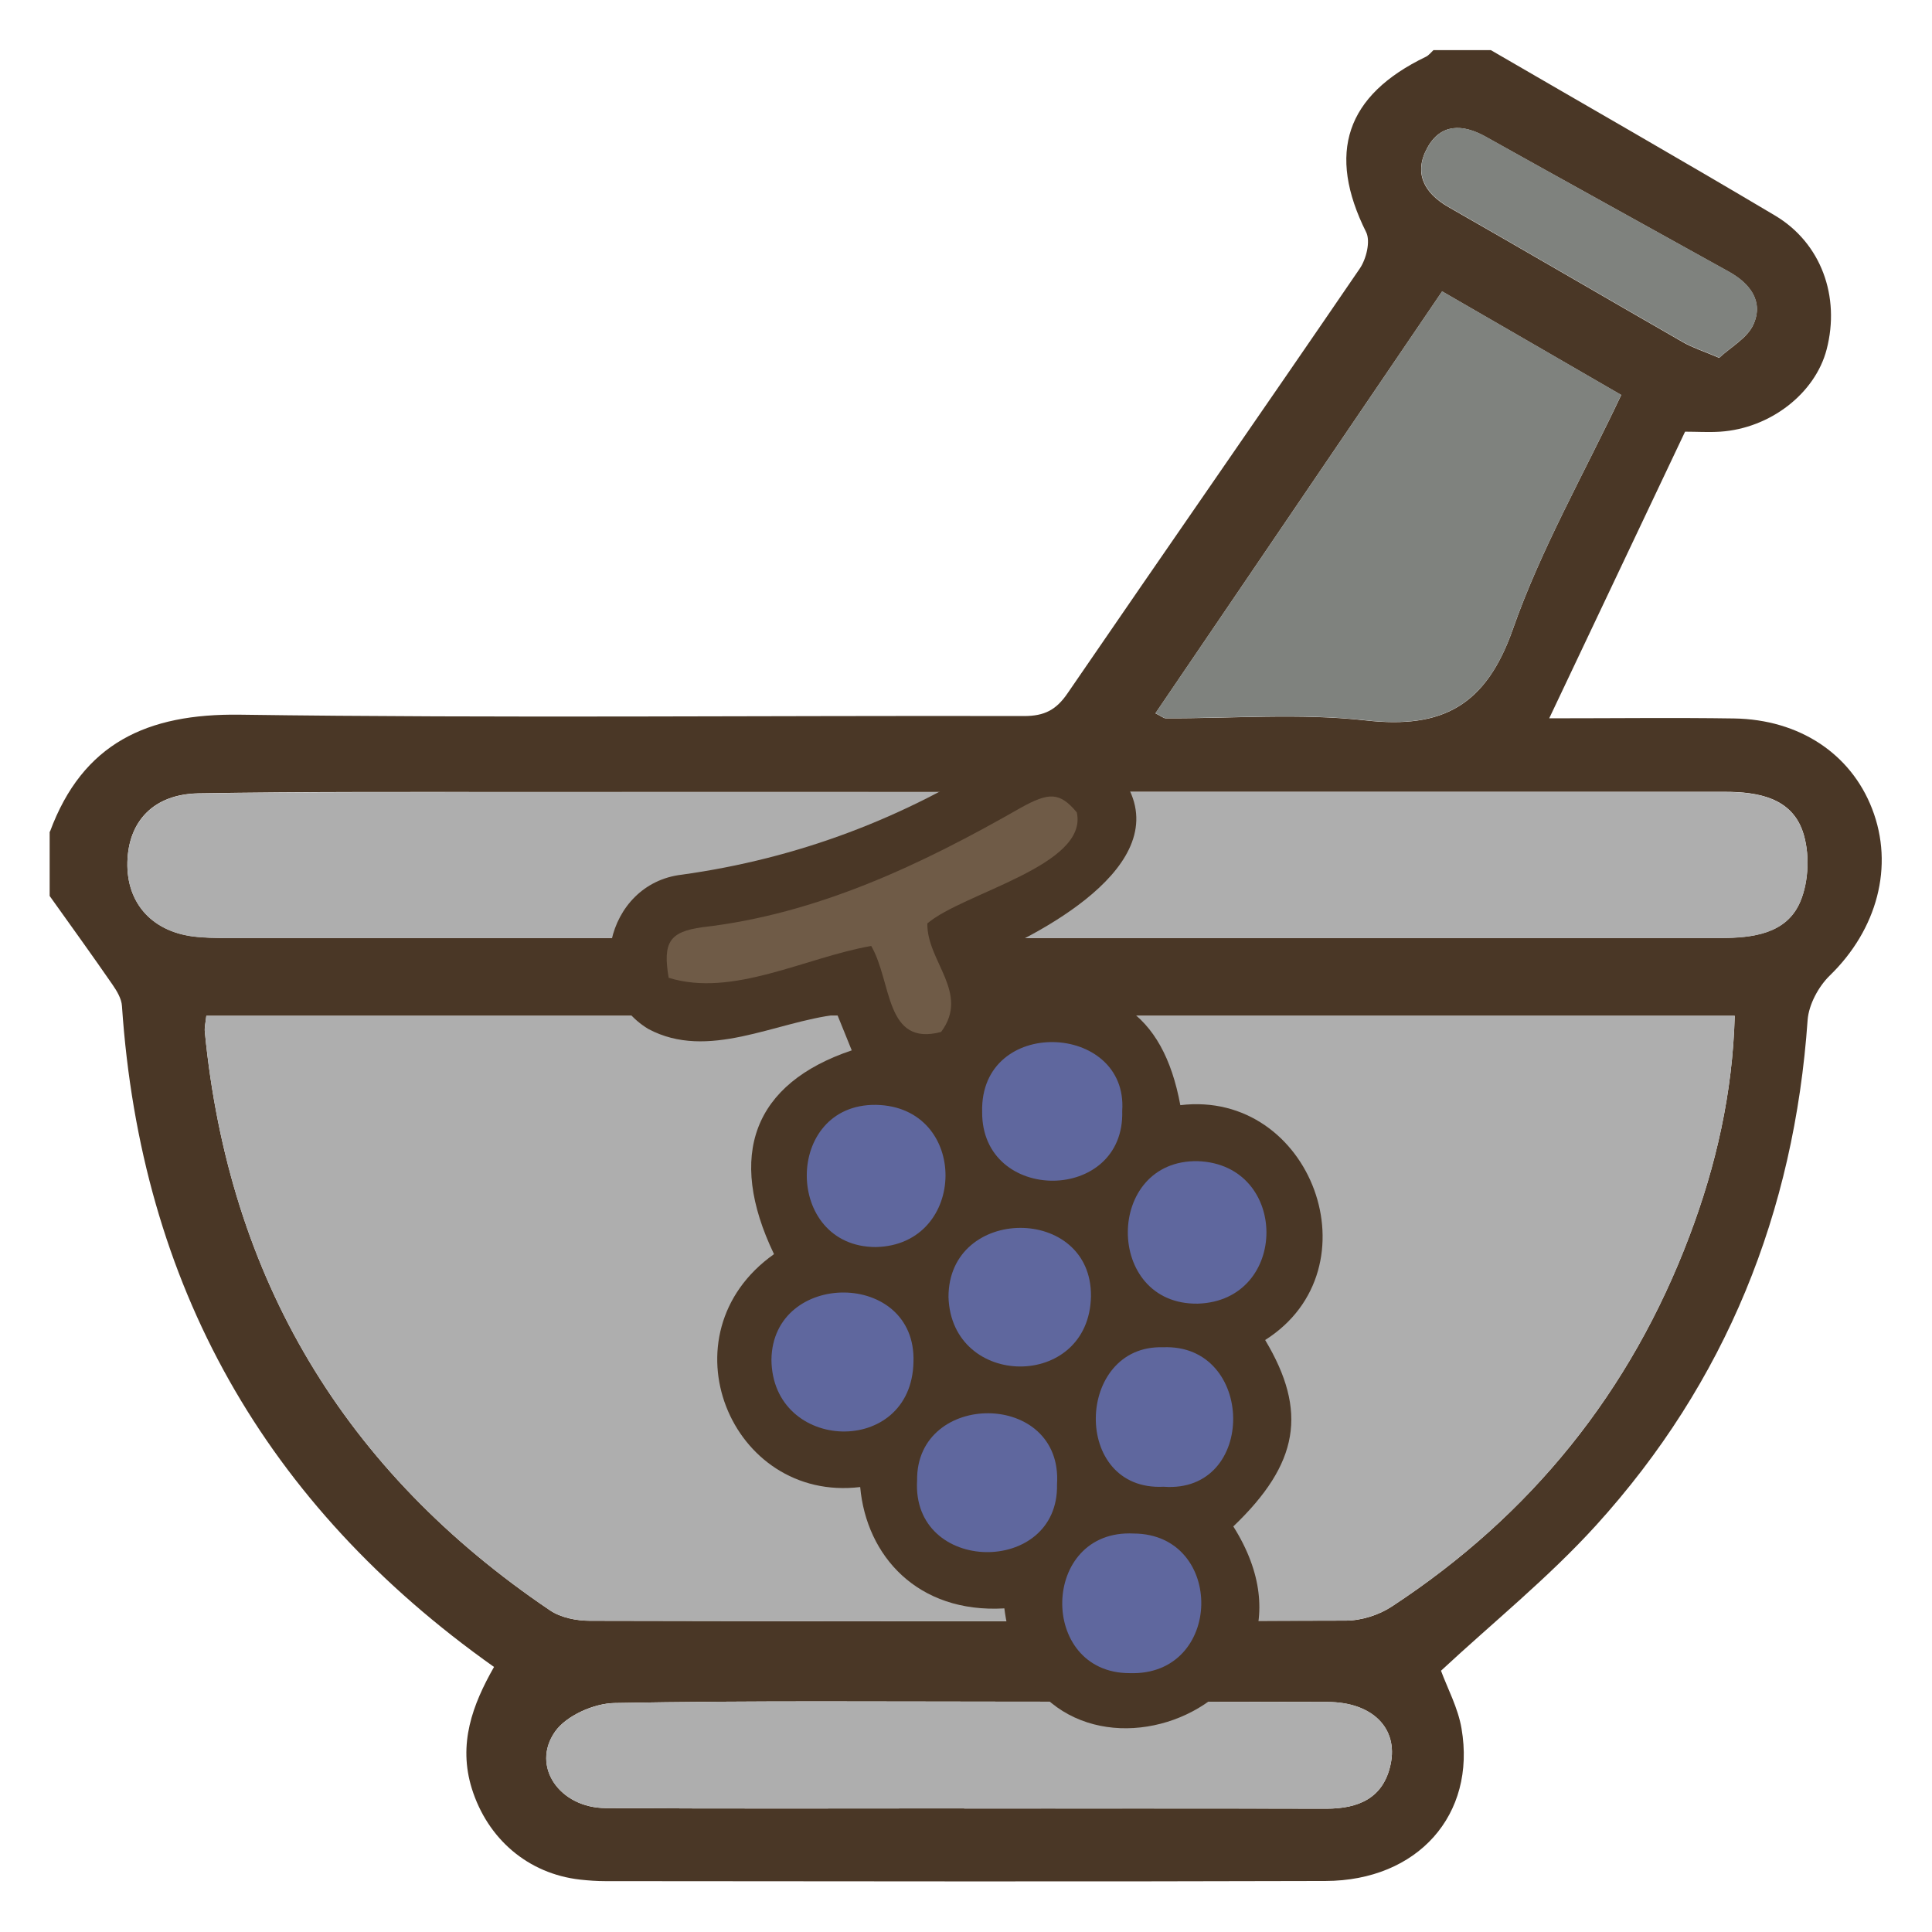 <?xml version="1.0" encoding="UTF-8"?>
<svg id="fill_pomace" xmlns="http://www.w3.org/2000/svg" viewBox="0 0 128 128">
  <path d="M3.31,55.1c2.17-5.87,6.44-7.83,12.57-7.75,17.32.24,34.65.05,51.97.09,1.35,0,2.13-.41,2.88-1.51,6.43-9.39,12.94-18.74,19.36-28.14.43-.63.72-1.81.42-2.41-2.61-5.23-1.35-9.06,3.96-11.62.19-.09.34-.29.5-.44,1.27,0,2.53,0,3.8,0,6.28,3.65,12.59,7.25,18.83,10.96,3.06,1.82,4.33,5.37,3.42,8.87-.76,2.92-3.74,5.23-7.05,5.45-.77.05-1.54,0-2.33,0-2.98,6.28-5.91,12.47-9,18.99,4.36,0,8.31-.05,12.25.01,4.33.07,7.73,2.34,9.14,5.98,1.48,3.81.33,8.01-2.8,11.05-.75.73-1.39,1.92-1.47,2.94-.89,12.76-5.42,24.01-14.01,33.48-3.16,3.48-6.86,6.46-10.28,9.64.43,1.17,1.13,2.46,1.36,3.83.98,5.71-2.9,10.08-9.01,10.1-15.91.05-31.81.02-47.72.01-.55,0-1.11-.04-1.66-.1-3.47-.39-6.14-2.71-7.18-6.03-.92-2.96.04-5.55,1.47-8.06-15.21-10.77-23.4-25.33-24.65-43.79-.03-.49-.34-1-.63-1.42-1.36-1.97-2.77-3.92-4.16-5.87,0-1.42,0-2.85,0-4.27ZM13.67,67.3c-.05.46-.13.77-.1,1.06,1.59,16.37,9.26,29.14,22.87,38.33.72.49,1.76.69,2.65.69,16.69.04,33.39.04,50.08-.01,1.03,0,2.19-.37,3.05-.94,9.21-6.04,15.82-14.23,19.71-24.54,1.76-4.65,2.86-9.47,3-14.59H13.67ZM64.21,52.47c-9.89,0-19.78,0-29.68,0-7.12,0-14.25-.03-21.37.09-2.98.05-4.65,1.84-4.72,4.55-.07,2.77,1.7,4.7,4.64,4.96,1.1.1,2.21.07,3.32.07,22,0,44,0,66.01,0,10.53,0,21.05,0,31.58,0,2.15,0,4.38-.28,5.28-2.4.58-1.36.64-3.28.16-4.67-.77-2.21-2.95-2.61-5.13-2.61-16.7,0-33.4,0-50.09,0ZM95.55,19.3c-6.35,9.35-12.66,18.63-19,27.96.41.2.54.33.68.33,4.42.02,8.89-.35,13.25.14,5.12.58,7.98-1.01,9.75-6.04,1.86-5.31,4.7-10.27,7.18-15.52-4-2.32-7.82-4.52-11.86-6.86ZM63.88,119.81h0c8,.01,15.99,0,23.99.02,2.13,0,3.78-.69,4.26-2.93.52-2.42-1.23-4.13-4.17-4.14-6.73-.02-13.45-.01-20.18-.02-9.02,0-18.05-.08-27.07.09-1.36.02-3.2.84-3.94,1.9-1.6,2.3.31,5.05,3.36,5.06,7.92.05,15.83.02,23.75.02ZM113.91,23.7c.75-.7,1.86-1.3,2.26-2.21.68-1.53-.24-2.71-1.62-3.48-5.37-2.99-10.75-5.95-16.12-8.95-1.53-.86-2.99-.88-3.87.74-.91,1.66-.22,2.99,1.41,3.92,5.2,2.97,10.37,5.99,15.56,8.97.6.34,1.28.56,2.37,1.02Z" style="fill: #4a3726; stroke-width: 0px;"/>
  <path d="M13.67,67.3h101.26c-.14,5.12-1.24,9.94-3,14.59-3.89,10.31-10.5,18.5-19.71,24.54-.86.56-2.03.93-3.05.94-16.69.06-33.39.05-50.08.01-.89,0-1.93-.21-2.65-.69-13.61-9.19-21.28-21.95-22.87-38.33-.03-.3.05-.6.1-1.06Z" style="fill: #aeaeae; stroke-width: 0px;"/>
  <path d="M64.21,52.47c16.7,0,33.4,0,50.09,0,2.18,0,4.36.4,5.13,2.61.49,1.4.42,3.31-.16,4.67-.9,2.12-3.14,2.4-5.28,2.4-10.53,0-21.05,0-31.58,0-22,0-44,0-66.01,0-1.11,0-2.22.03-3.32-.07-2.94-.26-4.71-2.19-4.64-4.96.07-2.71,1.74-4.5,4.72-4.55,7.12-.12,14.24-.08,21.37-.09,9.89-.01,19.78,0,29.68,0Z" style="fill: #aeaeae; stroke-width: 0px;"/>
  <path d="M95.55,19.3c4.05,2.34,7.86,4.54,11.86,6.86-2.48,5.26-5.32,10.22-7.18,15.52-1.76,5.03-4.63,6.62-9.75,6.04-4.37-.49-8.83-.12-13.25-.14-.13,0-.27-.12-.68-.33,6.34-9.32,12.65-18.61,19-27.96Z" style="fill: #7f827e; stroke-width: 0px;"/>
  <path d="M63.88,119.81c-7.92,0-15.83.03-23.75-.02-3.06-.02-4.97-2.76-3.36-5.06.74-1.06,2.58-1.87,3.94-1.9,9.02-.17,18.04-.09,27.07-.09,6.73,0,13.45,0,20.18.02,2.94,0,4.69,1.72,4.17,4.14-.48,2.24-2.14,2.93-4.26,2.93-8-.02-15.99,0-23.99,0h0Z" style="fill: #aeaeae; stroke-width: 0px;"/>
  <path d="M113.91,23.7c-1.1-.47-1.77-.68-2.37-1.02-5.19-2.98-10.37-6-15.56-8.97-1.63-.93-2.32-2.26-1.41-3.92.89-1.62,2.34-1.59,3.87-.74,5.36,3,10.75,5.97,16.12,8.95,1.38.77,2.3,1.95,1.62,3.48-.41.91-1.52,1.51-2.26,2.21Z" style="fill: #7f827e; stroke-width: 0px;"/>
  <g>
    <path d="M66.53,106.56c-5.74.33-9.13-3.48-9.54-8.04-8.59,1.04-13.19-10.13-5.71-15.43-3.15-6.56-1.36-11.31,5.15-13.5-.31-.78-.63-1.55-.96-2.37-4.11.47-8.56,3.07-12.52.95-4.37-2.65-2.86-9.63,2.22-10.22,7.7-1.07,14.78-3.75,21.3-7.98,2.24-1.46,4.88-1.29,6.81.32,5.86,5.64-2.52,10.65-7.37,12.84.28.84.56,1.68.84,2.5,6.78-.93,10.3,1.4,11.45,7.59,8.69-1.04,13.09,10.82,5.62,15.56,2.83,4.73,2.24,8.19-2.11,12.35,7.81,12.37-13.31,19.98-15.17,5.42Z" style="fill: #4a3726; stroke-width: 0px;"/>
    <path d="M57.73,62.67c-4.36.76-9.18,3.43-13.43,2.11-.4-2.37.07-3.05,2.24-3.35,7.62-.87,14.53-4.16,21.1-7.92,1.85-1.02,2.56-1.05,3.7.31.79,3.53-7.53,5.33-9.9,7.36-.05,2.5,2.84,4.6.91,7.19-3.73.99-3.24-3.3-4.63-5.7Z" style="fill: #6f5b47; stroke-width: 0px;"/>
    <path d="M58.02,82.62c-6.09-.01-6.1-9.5.02-9.42,6.2.12,6.08,9.3-.02,9.42Z" style="fill: #5f679e; stroke-width: 0px;"/>
    <path d="M60.52,90.23c-.12,6.33-9.36,6.01-9.41-.15.08-5.95,9.61-5.96,9.41.15Z" style="fill: #5f679e; stroke-width: 0px;"/>
    <path d="M79.36,86.37c-6.2.1-6.17-9.56,0-9.44,6.07.22,6.05,9.25,0,9.44Z" style="fill: #5f679e; stroke-width: 0px;"/>
    <path d="M72.28,85.89c-.13,6.23-9.25,6.14-9.44.04,0-6.08,9.51-6.12,9.44-.04Z" style="fill: #5f679e; stroke-width: 0px;"/>
    <path d="M75.11,101.6c6.07.03,5.96,9.46-.27,9.25-6.07,0-5.92-9.56.27-9.25Z" style="fill: #5f679e; stroke-width: 0px;"/>
    <path d="M70.03,98.35c.13,6.07-9.64,5.97-9.27-.27-.07-5.97,9.68-5.98,9.27.27Z" style="fill: #5f679e; stroke-width: 0px;"/>
    <path d="M77.09,98.5c-6.12.31-5.84-9.42-.04-9.24,6.13-.26,6.26,9.71.04,9.24Z" style="fill: #5f679e; stroke-width: 0px;"/>
    <path d="M74.35,73.6c.19,6.14-9.32,6.17-9.28.07-.16-6.37,9.68-5.95,9.28-.07Z" style="fill: #5f679e; stroke-width: 0px;"/>
  </g>
</svg>